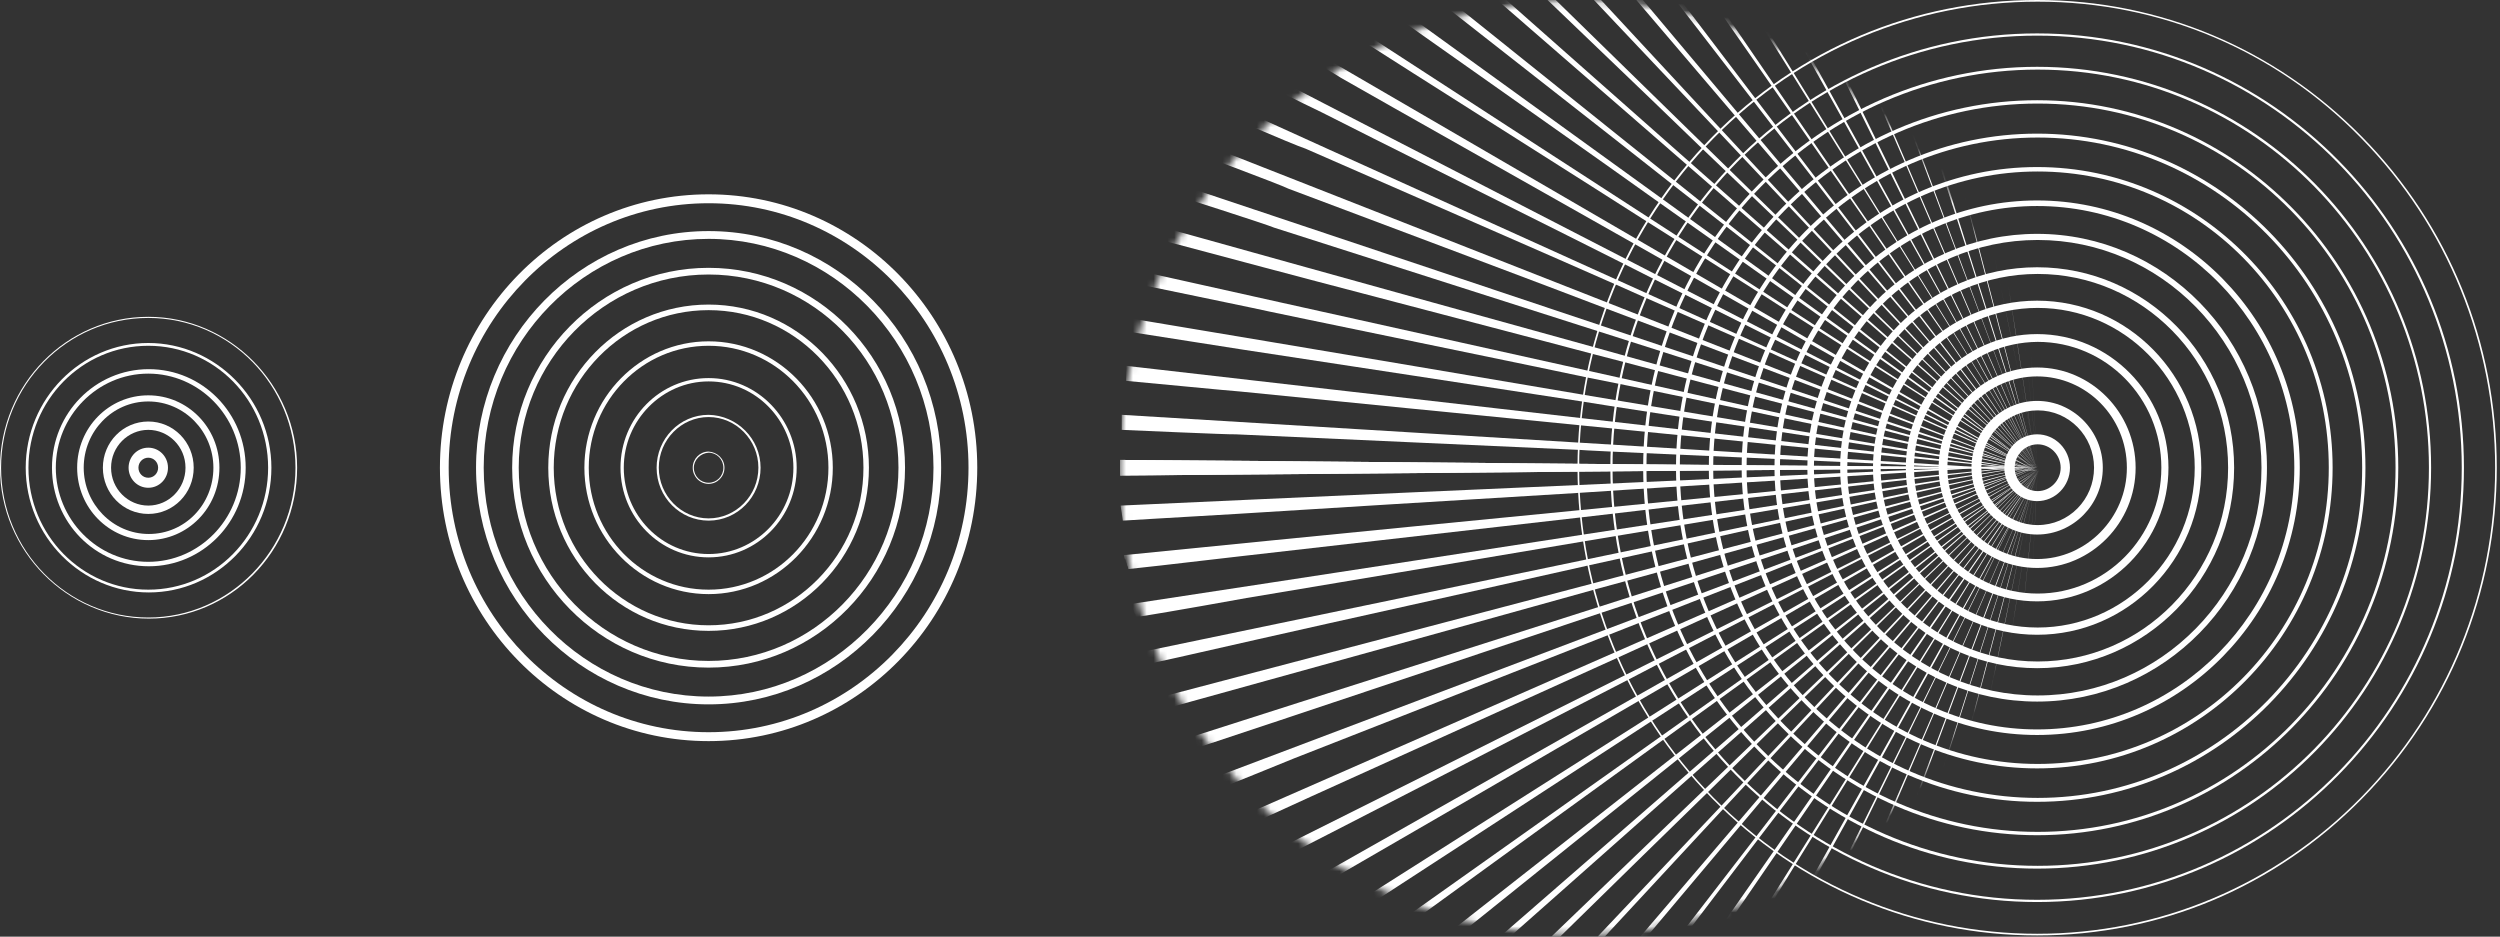 <svg width="363" height="136" viewBox="0 0 363 136" fill="none" xmlns="http://www.w3.org/2000/svg">
<rect x="0" y="0" width="363" height="136" fill="#333333" stroke="none"/>
<path d="M362.531 67.913C362.531 86.023 355.619 103.082 342.986 115.937C330.353 128.792 313.669 135.826 295.793 135.826C277.996 135.826 261.232 128.792 248.599 115.937C235.967 103.082 229.054 86.104 229.054 67.913C229.054 49.803 235.967 32.744 248.599 19.889C261.232 7.034 277.916 -3.05176e-05 295.793 -3.05176e-05C313.589 -3.05176e-05 330.353 7.034 342.986 19.889C355.619 32.744 362.531 49.803 362.531 67.913ZM229.293 67.913C229.293 86.023 236.205 103.001 248.758 115.776C261.311 128.55 278.075 135.584 295.793 135.584C313.51 135.584 330.274 128.55 342.827 115.776C355.38 103.001 362.292 85.942 362.292 67.913C362.292 49.884 355.38 32.825 342.827 20.05C330.353 7.276 313.669 0.243 295.872 0.243C278.075 0.243 261.391 7.276 248.838 20.05C236.284 32.825 229.293 49.803 229.293 67.913Z" fill="white"/>
<path d="M357.764 67.913C357.764 102.678 329.957 130.975 295.793 130.975C261.629 130.975 233.822 102.678 233.822 67.913C233.822 33.148 261.629 4.851 295.793 4.851C329.957 4.851 357.764 33.148 357.764 67.913ZM234.14 67.913C234.14 102.516 261.788 130.652 295.793 130.652C329.798 130.652 357.446 102.516 357.446 67.913C357.446 33.31 329.798 5.174 295.793 5.174C261.788 5.174 234.14 33.31 234.14 67.913Z" fill="white"/>
<path d="M352.997 67.913C352.997 100.01 327.334 126.124 295.792 126.124C264.251 126.124 238.588 100.01 238.588 67.913C238.588 35.816 264.251 9.702 295.792 9.702C327.334 9.702 352.997 35.816 352.997 67.913ZM239.065 67.913C239.065 99.767 264.569 125.72 295.872 125.72C327.175 125.72 352.679 99.767 352.679 67.913C352.679 36.059 327.175 10.106 295.872 10.106C264.569 10.106 239.065 36.059 239.065 67.913Z" fill="white"/>
<path d="M348.23 67.913C348.23 97.342 324.712 121.273 295.793 121.273C266.873 121.273 243.355 97.342 243.355 67.913C243.355 38.484 266.873 14.553 295.793 14.553C324.712 14.553 348.23 38.565 348.23 67.913ZM243.912 67.913C243.912 97.099 267.19 120.788 295.872 120.788C324.554 120.788 347.832 97.099 347.832 67.913C347.832 38.727 324.554 15.038 295.872 15.038C267.19 15.038 243.912 38.807 243.912 67.913Z" fill="white"/>
<path d="M343.463 67.913C343.463 94.674 322.09 116.423 295.792 116.423C269.494 116.423 248.122 94.674 248.122 67.913C248.122 41.152 269.494 19.404 295.792 19.404C322.09 19.404 343.463 41.233 343.463 67.913ZM248.758 67.913C248.758 94.351 269.892 115.857 295.872 115.857C321.852 115.857 342.986 94.351 342.986 67.913C342.986 41.476 321.852 19.97 295.872 19.97C269.892 19.97 248.758 41.476 248.758 67.913Z" fill="white"/>
<path d="M338.696 67.913C338.696 92.006 319.469 111.571 295.793 111.571C272.116 111.571 252.889 92.006 252.889 67.913C252.889 43.82 272.116 24.255 295.793 24.255C319.469 24.255 338.696 43.901 338.696 67.913ZM253.604 67.913C253.604 91.602 272.514 110.925 295.872 110.925C319.23 110.925 338.139 91.683 338.139 67.913C338.139 44.144 319.23 24.901 295.872 24.901C272.514 24.901 253.604 44.224 253.604 67.913Z" fill="white"/>
<path d="M333.929 67.913C333.929 89.257 316.847 106.721 295.793 106.721C274.739 106.721 257.657 89.338 257.657 67.913C257.657 46.488 274.739 29.106 295.793 29.106C316.847 29.106 333.929 46.569 333.929 67.913ZM258.451 67.913C258.451 88.853 275.215 105.912 295.793 105.912C316.371 105.912 333.135 88.853 333.135 67.913C333.135 46.973 316.371 29.914 295.793 29.914C275.215 29.914 258.451 46.973 258.451 67.913Z" fill="white"/>
<path d="M329.162 67.913C329.162 86.589 314.225 101.869 295.793 101.869C277.36 101.869 262.424 86.67 262.424 67.913C262.424 49.156 277.36 33.956 295.793 33.956C314.225 33.956 329.162 49.237 329.162 67.913ZM263.377 67.913C263.377 86.185 277.996 100.98 295.872 100.98C313.749 100.98 328.368 86.104 328.368 67.913C328.368 49.722 313.749 34.846 295.872 34.846C277.996 34.846 263.377 49.722 263.377 67.913Z" fill="white"/>
<path d="M324.395 67.913C324.395 83.921 311.603 97.019 295.793 97.019C279.982 97.019 267.19 84.002 267.19 67.913C267.19 51.824 279.982 38.807 295.793 38.807C311.603 38.807 324.395 51.905 324.395 67.913ZM268.223 67.913C268.223 83.436 280.618 96.048 295.872 96.048C311.126 96.048 323.521 83.436 323.521 67.913C323.521 52.39 311.126 39.778 295.872 39.778C280.618 39.778 268.223 52.39 268.223 67.913Z" fill="white"/>
<path d="M319.628 67.913C319.628 81.253 308.981 92.168 295.792 92.168C282.604 92.168 271.957 81.334 271.957 67.913C271.957 54.492 282.604 43.658 295.792 43.658C308.981 43.658 319.628 54.573 319.628 67.913ZM273.07 67.913C273.07 80.687 283.319 91.117 295.872 91.117C308.425 91.117 318.674 80.687 318.674 67.913C318.674 55.139 308.425 44.709 295.872 44.709C283.319 44.709 273.07 55.139 273.07 67.913Z" fill="white"/>
<path d="M314.861 67.913C314.861 78.585 306.359 87.317 295.793 87.317C285.226 87.317 276.724 78.666 276.724 67.913C276.724 57.241 285.226 48.509 295.793 48.509C306.359 48.509 314.861 57.241 314.861 67.913ZM277.916 67.913C277.916 77.938 285.941 86.185 295.872 86.185C305.724 86.185 313.828 78.019 313.828 67.913C313.828 57.807 305.803 49.641 295.872 49.641C285.941 49.722 277.916 57.888 277.916 67.913Z" fill="white"/>
<path d="M310.093 67.913C310.093 75.917 303.658 82.466 295.792 82.466C287.927 82.466 281.491 75.917 281.491 67.913C281.491 59.909 287.927 53.36 295.792 53.36C303.658 53.36 310.093 59.909 310.093 67.913ZM282.763 67.913C282.763 75.27 288.642 81.172 295.792 81.172C302.943 81.172 308.822 75.189 308.822 67.913C308.822 60.556 302.943 54.654 295.792 54.654C288.642 54.654 282.763 60.637 282.763 67.913Z" fill="white"/>
<path d="M305.327 67.913C305.327 73.249 301.036 77.615 295.793 77.615C290.549 77.615 286.258 73.249 286.258 67.913C286.258 62.577 290.549 58.211 295.793 58.211C301.036 58.211 305.327 62.577 305.327 67.913ZM287.689 67.913C287.689 72.521 291.343 76.24 295.872 76.24C300.401 76.24 304.055 72.521 304.055 67.913C304.055 63.305 300.401 59.586 295.872 59.586C291.343 59.586 287.689 63.305 287.689 67.913Z" fill="white"/>
<path d="M300.559 67.913C300.559 70.581 298.414 72.764 295.792 72.764C293.171 72.764 291.025 70.581 291.025 67.913C291.025 65.245 293.171 63.062 295.792 63.062C298.414 63.062 300.559 65.245 300.559 67.913ZM292.535 67.913C292.535 69.772 294.045 71.309 295.872 71.309C297.699 71.309 299.209 69.772 299.209 67.913C299.209 66.053 297.699 64.517 295.872 64.517C294.045 64.517 292.535 66.053 292.535 67.913Z" fill="white"/>
<mask id="mask0_1_13" style="mask-type:alpha" maskUnits="userSpaceOnUse" x="162" y="0" width="134" height="136">
<path d="M229.214 135.746C266.028 135.746 295.872 105.376 295.872 67.914C295.872 30.451 266.028 0.081 229.214 0.081C192.399 0.081 162.555 30.451 162.555 67.914C162.555 105.376 192.399 135.746 229.214 135.746Z" fill="white"/>
</mask>
<g mask="url(#mask0_1_13)">
<path d="M289.199 197.756C289.199 198.241 289.119 198.727 289.119 199.212C289.119 199.697 289.04 200.182 289.04 200.667C289.04 201.152 288.96 201.637 288.96 201.961C288.881 202.931 288.881 203.416 288.881 203.416C288.881 203.416 290.629 169.54 292.377 135.745C294.125 101.951 295.872 68.075 295.872 68.075C295.872 68.075 295.475 76.564 294.76 89.257C294.442 95.644 294.045 103.002 293.648 110.925C293.251 118.848 292.774 127.337 292.377 135.826C291.503 152.804 290.629 169.783 289.993 182.557C289.596 188.782 289.358 194.118 289.199 197.756Z" fill="white"/>
<path d="M282.525 197.352C282.445 197.837 282.366 198.322 282.366 198.727C282.286 199.212 282.207 199.697 282.207 200.101C282.128 200.586 282.048 200.99 282.048 201.395C281.969 202.284 281.889 202.769 281.889 202.769C281.889 202.769 285.385 169.055 288.881 135.341C292.377 101.627 295.872 67.913 295.872 67.913C295.872 67.913 294.998 76.322 293.727 89.015C293.092 95.321 292.297 102.678 291.503 110.601C290.708 118.525 289.834 126.933 288.96 135.341C287.212 152.319 285.464 169.298 284.193 181.991C283.399 188.621 282.843 193.957 282.525 197.352Z" fill="white"/>
<path d="M275.93 196.706C275.85 197.191 275.771 197.595 275.692 197.999C275.612 198.484 275.533 198.888 275.453 199.293C275.374 199.778 275.294 200.182 275.215 200.505C275.056 201.395 274.977 201.88 274.977 201.88C274.977 201.88 280.22 168.408 285.384 134.937C290.628 101.466 295.792 67.994 295.792 67.994C295.792 67.994 294.521 76.402 292.535 88.934C291.582 95.24 290.469 102.517 289.198 110.359C288.006 118.201 286.735 126.61 285.384 134.937C282.763 151.915 280.141 168.813 278.234 181.425C277.281 188.055 276.407 193.391 275.93 196.706Z" fill="white"/>
<path d="M269.415 195.654C269.336 196.14 269.177 196.544 269.098 196.867C269.018 197.352 268.859 197.757 268.78 198.08C268.7 198.484 268.541 198.888 268.462 199.212C268.303 200.02 268.144 200.505 268.144 200.505C268.144 200.505 275.056 167.357 281.968 134.209C288.881 101.061 295.793 67.913 295.793 67.913C295.793 67.913 294.045 76.241 291.503 88.611C290.231 94.836 288.722 102.112 287.133 109.874C285.544 117.635 283.796 125.963 282.127 134.29C278.632 151.107 275.136 168.004 272.593 180.455C271.163 187.165 270.051 192.501 269.415 195.654Z" fill="white"/>
<path d="M263.06 194.361C262.98 194.765 262.742 195.169 262.662 195.493C262.583 195.897 262.345 196.301 262.265 196.625C262.186 197.029 261.947 197.433 261.868 197.676C261.63 198.484 261.471 198.888 261.471 198.888C261.471 198.888 270.051 166.145 278.711 133.401C287.292 100.657 295.952 67.913 295.952 67.913C295.952 67.913 293.807 76.079 290.629 88.368C289.04 94.513 287.133 101.708 285.147 109.389C283.161 117.069 281.015 125.235 278.87 133.482C274.5 150.217 270.21 166.872 266.953 179.242C265.205 186.033 263.854 191.369 263.06 194.361Z" fill="white"/>
<path d="M256.783 192.663C256.624 193.067 256.465 193.391 256.306 193.795C256.147 194.199 255.989 194.523 255.83 194.846C255.671 195.25 255.512 195.574 255.432 195.897C255.194 196.625 254.956 197.029 254.956 197.029C254.956 197.029 265.205 164.77 275.454 132.512C285.703 100.253 295.952 67.994 295.952 67.994C295.952 67.994 293.41 76.079 289.596 88.206C287.689 94.27 285.465 101.304 283.081 108.904C280.698 116.503 278.155 124.588 275.613 132.673C270.448 149.166 265.205 165.74 261.391 177.868C259.325 184.578 257.657 189.833 256.783 192.663Z" fill="white"/>
<path d="M250.586 190.642C250.427 191.046 250.188 191.369 250.109 191.693C249.95 192.097 249.712 192.421 249.632 192.744C249.473 193.148 249.235 193.391 249.155 193.714C248.917 194.442 248.599 194.765 248.599 194.765C248.599 194.765 260.437 163.072 272.355 131.38C284.193 99.687 296.111 67.994 296.111 67.994C296.111 67.994 293.171 75.917 288.801 87.802C286.577 93.785 284.034 100.657 281.253 108.095C278.473 115.533 275.533 123.456 272.593 131.38C266.555 147.711 260.517 163.962 256.068 175.927C253.525 182.799 251.618 187.974 250.586 190.642Z" fill="white"/>
<path d="M244.547 188.378C244.389 188.701 244.15 189.025 243.991 189.348C243.832 189.672 243.594 189.995 243.435 190.318C243.276 190.642 243.038 190.965 242.879 191.208C242.561 191.855 242.323 192.178 242.323 192.178C242.323 192.178 255.75 161.132 269.177 130.167C282.604 99.121 296.031 68.156 296.031 68.156C296.031 68.156 292.694 75.917 287.689 87.559C285.226 93.381 282.286 100.172 279.188 107.448C276.089 114.725 272.752 122.486 269.415 130.329C262.583 146.337 255.671 162.426 250.665 174.149C247.805 180.697 245.58 185.872 244.547 188.378Z" fill="white"/>
<path d="M238.589 185.791C238.43 186.114 238.112 186.357 237.953 186.68C237.794 187.004 237.477 187.246 237.318 187.57C237.159 187.893 236.92 188.135 236.761 188.378C236.444 189.025 236.126 189.267 236.126 189.267C236.126 189.267 251.062 158.949 265.999 128.712C280.936 98.393 295.872 68.156 295.872 68.156C295.872 68.156 292.138 75.755 286.577 87.155C283.796 92.815 280.538 99.444 277.122 106.559C273.626 113.674 269.972 121.273 266.237 128.873C258.61 144.558 250.904 160.323 245.342 171.804C242.244 178.353 239.781 183.446 238.589 185.791Z" fill="white"/>
<path d="M232.868 182.961C232.709 183.285 232.392 183.446 232.233 183.77C232.074 184.093 231.756 184.255 231.597 184.578C231.438 184.902 231.12 185.063 231.041 185.306C230.723 185.872 230.405 186.114 230.405 186.114C230.405 186.114 246.852 156.604 263.298 127.175C279.744 97.746 296.19 68.237 296.19 68.237C296.19 68.237 292.138 75.594 286.02 86.751C283.001 92.33 279.426 98.797 275.612 105.67C271.799 112.623 267.747 119.98 263.616 127.418C255.194 142.779 246.693 158.141 240.575 169.379C236.761 175.766 234.06 180.778 232.868 182.961Z" fill="white"/>
<path d="M227.227 179.808C227.068 180.131 226.751 180.293 226.592 180.536C226.433 180.859 226.115 181.021 225.956 181.263C225.797 181.587 225.479 181.668 225.321 181.91C225.003 182.476 224.605 182.638 224.605 182.638C224.605 182.638 242.482 154.017 260.358 125.397C278.234 96.776 296.111 68.156 296.111 68.156C296.111 68.156 291.661 75.351 285.067 86.104C281.73 91.521 277.917 97.746 273.706 104.457C269.574 111.167 265.125 118.363 260.676 125.558C251.46 140.515 242.243 155.553 235.49 166.387C231.518 172.936 228.499 177.787 227.227 179.808Z" fill="white"/>
<path d="M221.825 176.332C221.666 176.574 221.268 176.736 221.11 176.978C220.951 177.221 220.553 177.383 220.395 177.625C220.236 177.868 219.918 178.029 219.759 178.191C219.441 178.676 219.044 178.838 219.044 178.838C219.044 178.838 238.271 151.188 257.577 123.537C276.804 95.887 296.031 68.237 296.111 68.237C296.111 68.237 291.344 75.19 284.193 85.619C280.618 90.793 276.486 96.938 271.958 103.406C267.508 109.955 262.741 116.908 257.974 123.861C247.964 138.413 238.032 152.966 230.803 163.477C226.353 169.783 223.096 174.472 221.825 176.332Z" fill="white"/>
<path d="M216.58 172.693C216.422 172.936 216.024 173.017 215.865 173.259C215.706 173.502 215.309 173.583 215.15 173.825C214.991 174.068 214.674 174.149 214.515 174.31C214.197 174.795 213.8 174.876 213.8 174.876C213.8 174.876 234.377 148.196 254.955 121.516C275.532 94.836 296.11 68.156 296.11 68.156C296.11 68.156 291.025 74.866 283.398 84.891C279.584 89.904 275.135 95.806 270.368 102.031C265.601 108.338 260.516 115.048 255.352 121.759C244.626 135.826 233.901 149.975 226.194 160.081C221.347 166.387 217.852 170.995 216.58 172.693Z" fill="white"/>
<path d="M211.496 168.732C211.337 168.974 210.94 168.974 210.781 169.217C210.622 169.459 210.225 169.459 210.066 169.621C209.907 169.864 209.589 169.864 209.43 170.025C209.112 170.43 208.715 170.51 208.715 170.51C208.715 170.51 230.564 144.881 252.413 119.333C274.262 93.785 296.11 68.156 296.11 68.156C296.11 68.156 290.708 74.624 282.604 84.245C278.552 89.096 273.785 94.674 268.78 100.738C263.695 106.801 258.292 113.269 252.89 119.656C241.449 133.239 230.008 146.822 221.824 156.604C216.501 162.749 212.767 167.196 211.496 168.732Z" fill="white"/>
<path d="M206.57 164.528C206.411 164.689 206.014 164.689 205.855 164.932C205.696 165.093 205.299 165.093 205.14 165.255C204.981 165.417 204.584 165.417 204.504 165.579C204.187 165.983 203.789 165.983 203.789 165.902C203.789 165.902 226.83 141.405 249.95 116.988C272.99 92.491 296.111 68.075 296.111 68.075C296.111 68.075 290.39 74.219 281.809 83.436C277.519 88.044 272.514 93.461 267.191 99.202C261.788 105.023 256.068 111.167 250.347 117.312C238.271 130.328 226.115 143.426 217.455 152.804C211.893 158.868 207.921 163.153 206.57 164.528Z" fill="white"/>
<path d="M201.962 160.081C201.803 160.243 201.406 160.243 201.247 160.323C201.088 160.485 200.691 160.485 200.532 160.566C200.373 160.728 200.055 160.728 199.896 160.809C199.578 161.132 199.181 161.051 199.181 161.051C199.181 161.051 223.414 137.767 247.646 114.482C271.878 91.198 296.11 67.913 296.11 67.913C296.11 67.913 290.072 73.815 281.094 82.547C276.566 86.913 271.322 92.087 265.76 97.585C260.12 103.082 254.081 108.984 248.123 114.886C235.331 127.337 222.619 139.869 213.482 148.762C207.444 154.745 203.233 158.868 201.962 160.081Z" fill="white"/>
<path d="M197.433 155.392C197.274 155.553 196.877 155.473 196.718 155.634C196.559 155.796 196.162 155.715 196.003 155.796C195.844 155.958 195.526 155.877 195.368 155.958C195.05 156.281 194.652 156.119 194.652 156.119C194.652 156.119 219.997 134.129 245.342 112.057C270.686 89.985 296.031 67.994 296.031 67.994C296.031 67.994 289.754 73.573 280.3 81.9C275.612 86.104 270.13 90.955 264.251 96.129C258.372 101.385 252.095 106.963 245.739 112.542C232.312 124.427 218.964 136.311 209.351 144.72C203.154 150.379 198.704 154.341 197.433 155.392Z" fill="white"/>
<path d="M193.223 150.541C193.064 150.702 192.666 150.541 192.508 150.702C192.349 150.864 191.951 150.702 191.872 150.864C191.713 151.026 191.395 150.864 191.236 150.945C190.919 151.188 190.521 151.026 190.521 151.026C190.521 151.026 216.899 130.329 243.276 109.631C269.654 88.934 296.031 68.237 296.031 68.237C296.031 68.237 289.516 73.492 279.664 81.334C274.739 85.296 269.018 89.823 262.9 94.755C256.783 99.687 250.188 104.942 243.673 110.197C229.69 121.435 215.628 132.673 205.696 140.677C199.102 145.852 194.414 149.571 193.223 150.541Z" fill="white"/>
<path d="M189.171 145.366C189.012 145.447 188.694 145.286 188.535 145.447C188.376 145.528 188.059 145.366 187.9 145.528C187.741 145.609 187.423 145.528 187.264 145.609C186.946 145.851 186.549 145.609 186.549 145.609C186.549 145.609 213.88 126.286 241.211 106.882C268.542 87.479 295.873 68.156 295.873 68.156C295.873 68.156 289.119 73.088 278.87 80.445C273.785 84.083 267.827 88.449 261.471 92.976C255.115 97.585 248.282 102.516 241.449 107.448C226.83 118.039 212.291 128.55 201.962 136.069C195.209 141.081 190.363 144.558 189.171 145.366Z" fill="white"/>
<path d="M185.436 140.03C185.277 140.111 184.96 139.95 184.801 140.03C184.642 140.111 184.324 139.95 184.165 140.03C184.006 140.111 183.688 139.95 183.609 140.03C183.291 140.192 182.973 139.95 182.973 139.95C182.973 139.95 211.258 122.001 239.542 104.053C267.826 86.104 296.11 68.156 296.11 68.156C296.11 68.156 289.119 72.683 278.552 79.555C273.308 82.951 267.191 86.993 260.596 91.198C254.002 95.483 246.931 100.091 239.939 104.619C224.764 114.482 209.669 124.346 198.943 131.299C191.554 135.988 186.549 139.303 185.436 140.03Z" fill="white"/>
<path d="M181.861 134.29C181.702 134.371 181.384 134.129 181.305 134.209C181.146 134.29 180.828 134.048 180.749 134.129C180.59 134.209 180.352 133.967 180.193 134.048C179.954 134.209 179.557 133.967 179.557 133.967C179.557 133.967 208.636 117.474 237.794 100.98C266.952 84.487 296.031 67.994 296.031 67.994C296.031 67.994 288.801 72.198 277.996 78.504C272.593 81.658 266.237 85.296 259.484 89.257C252.651 93.219 245.421 97.423 238.191 101.627C222.54 110.763 206.888 119.818 195.844 126.205C188.138 130.733 182.894 133.724 181.861 134.29Z" fill="white"/>
<path d="M178.604 128.469C178.445 128.55 178.207 128.227 178.048 128.307C177.889 128.388 177.65 128.065 177.492 128.146C177.333 128.227 177.094 127.984 177.015 127.984C176.777 128.146 176.459 127.822 176.459 127.822C176.459 127.822 206.332 112.865 236.205 97.908C266.079 82.951 295.952 67.994 295.952 67.994C295.952 67.994 288.563 71.794 277.36 77.534C271.799 80.364 265.284 83.76 258.372 87.317C251.38 90.955 243.912 94.755 236.523 98.636C220.395 106.963 204.266 115.291 192.905 121.112C184.96 125.154 179.557 127.984 178.604 128.469Z" fill="white"/>
<path d="M175.585 122.405C175.426 122.486 175.187 122.162 175.108 122.162C174.949 122.243 174.711 121.92 174.631 121.92C174.472 122.001 174.234 121.677 174.154 121.677C173.916 121.758 173.598 121.435 173.598 121.435C173.598 121.435 204.187 108.014 234.775 94.593C265.363 81.172 295.952 67.751 295.952 67.751C295.952 67.751 288.324 71.228 276.963 76.402C271.243 78.989 264.648 81.981 257.498 85.215C250.347 88.448 242.72 91.925 235.093 95.401C218.488 102.92 201.883 110.439 190.283 115.695C182.02 119.494 176.458 122.001 175.585 122.405Z" fill="white"/>
<path d="M172.883 116.099C172.804 116.18 172.486 115.776 172.407 115.776C172.327 115.857 172.009 115.452 171.93 115.452C171.85 115.533 171.612 115.129 171.533 115.21C171.294 115.291 171.056 114.886 171.056 114.886C171.056 114.886 202.28 103.083 233.504 91.279C264.728 79.475 295.952 67.671 295.952 67.671C295.952 67.671 288.166 70.743 276.566 75.27C270.766 77.534 263.933 80.202 256.703 83.113C249.394 85.943 241.608 89.015 233.822 92.087C216.819 98.797 199.817 105.427 187.899 110.116C179.398 113.593 173.678 115.857 172.883 116.099Z" fill="white"/>
<path d="M170.42 109.712C170.341 109.712 170.102 109.308 170.023 109.388C169.943 109.388 169.705 108.984 169.626 109.065C169.546 109.065 169.308 108.742 169.228 108.742C169.07 108.822 168.831 108.337 168.831 108.337C168.831 108.337 200.611 98.15 232.391 88.044C264.171 77.857 295.951 67.751 295.951 67.751C295.951 67.751 288.006 70.419 276.168 74.381C270.21 76.402 263.377 78.666 255.909 81.172C248.44 83.678 240.575 86.346 232.63 88.934C215.23 94.755 197.91 100.576 185.754 104.618C177.015 107.529 171.135 109.469 170.42 109.712Z" fill="white"/>
<path d="M168.355 103.163C168.275 103.163 168.116 102.759 168.037 102.759C167.957 102.759 167.798 102.355 167.719 102.355C167.64 102.355 167.481 101.951 167.401 102.031C167.242 102.112 167.004 101.627 167.004 101.627C167.004 101.627 199.261 93.138 231.518 84.649C263.774 76.16 296.031 67.671 296.031 67.671C296.031 67.671 288.007 69.934 275.93 73.249C269.892 74.947 262.9 76.888 255.432 78.99C247.884 81.092 239.86 83.355 231.756 85.538C214.038 90.47 196.321 95.402 184.006 98.797C174.87 101.304 168.911 103.002 168.355 103.163Z" fill="white"/>
<path d="M166.527 96.453C166.448 96.453 166.289 95.968 166.21 96.048C166.13 96.048 165.971 95.563 165.892 95.644C165.812 95.644 165.653 95.24 165.653 95.24C165.495 95.24 165.336 94.755 165.336 94.755C165.336 94.755 197.99 87.963 230.644 81.172C263.298 74.381 295.952 67.59 295.952 67.59C295.952 67.59 287.848 69.368 275.613 72.117C269.495 73.492 262.424 75.028 254.797 76.725C247.169 78.423 238.986 80.283 230.803 82.061C212.847 86.104 194.812 90.066 182.338 92.895C173.122 94.997 167.004 96.372 166.527 96.453Z" fill="white"/>
<path d="M165.018 89.581C164.938 89.581 164.859 89.096 164.779 89.096C164.7 89.096 164.62 88.611 164.541 88.611C164.462 88.611 164.382 88.206 164.303 88.206C164.223 88.206 164.064 87.721 164.064 87.721C164.064 87.721 197.036 82.709 229.929 77.615C262.9 72.602 295.793 67.509 295.793 67.509C295.793 67.509 287.609 68.883 275.295 70.985C269.177 72.036 261.947 73.249 254.32 74.543C246.613 75.836 238.35 77.211 230.087 78.585C211.814 81.657 193.62 84.73 180.987 86.832C171.612 88.53 165.336 89.581 165.018 89.581Z" fill="white"/>
<path d="M163.826 82.628C163.826 82.628 163.747 82.143 163.667 82.143C163.667 82.143 163.588 81.657 163.508 81.657C163.508 81.657 163.429 81.172 163.35 81.172C163.27 81.172 163.191 80.606 163.191 80.606C163.191 80.606 196.321 77.292 229.532 74.058C262.742 70.824 295.873 67.509 295.873 67.509C295.873 67.509 287.61 68.479 275.215 69.853C269.018 70.581 261.788 71.39 254.082 72.279C246.296 73.168 238.033 74.138 229.691 75.109C211.258 77.211 192.826 79.313 180.114 80.768C170.421 81.9 164.065 82.628 163.826 82.628Z" fill="white"/>
<path d="M163.032 75.594L162.952 75.028L162.873 74.462L162.793 73.977L162.714 73.411C162.714 73.411 196.004 71.875 229.293 70.419C262.583 68.883 295.873 67.428 295.873 67.428C295.873 67.428 287.53 67.913 275.136 68.722C268.939 69.126 261.63 69.53 253.923 70.015C246.137 70.5 237.794 70.985 229.452 71.551C210.861 72.683 192.269 73.815 179.478 74.624C169.547 75.189 163.191 75.594 163.032 75.594Z" fill="white"/>
<path d="M162.635 66.781C162.635 66.781 195.924 67.024 229.293 67.347C262.662 67.671 295.952 67.913 295.952 67.913C295.952 67.913 262.662 68.156 229.293 68.479C195.924 68.803 162.635 69.045 162.635 69.045V68.479V67.913V66.781V66.781Z" fill="white"/>
<path d="M289.119 -61.849C289.119 -62.334 289.119 -62.82 289.04 -63.305C289.04 -63.79 289.04 -64.275 288.96 -64.76C288.96 -65.245 288.96 -65.73 288.881 -66.053C288.801 -67.024 288.801 -67.509 288.801 -67.509C288.801 -67.509 290.549 -33.633 292.297 0.162C294.045 34.037 295.793 67.832 295.793 67.832C295.793 67.832 295.316 58.939 294.681 46.65C294.363 40.505 293.966 32.663 293.568 24.982C293.171 17.302 292.694 8.327 292.297 0.081C291.423 -16.331 290.549 -34.361 289.914 -46.65C289.596 -52.633 289.278 -58.292 289.119 -61.849Z" fill="white"/>
<path d="M282.366 -61.526C282.287 -62.011 282.286 -62.496 282.286 -62.901C282.207 -63.386 282.207 -63.871 282.207 -64.275C282.128 -64.76 282.128 -65.164 282.128 -65.569C282.048 -66.458 282.048 -67.024 282.048 -67.024C282.048 -67.024 285.465 -33.31 288.96 0.404C292.456 34.118 295.872 67.832 295.872 67.832C295.872 67.832 294.919 58.615 293.727 46.731C293.092 40.829 292.218 32.501 291.503 25.144C290.788 17.787 289.755 8.246 288.96 0.404C287.371 -15.361 285.306 -34.442 284.114 -46.246C283.319 -52.067 282.684 -58.05 282.366 -61.526Z" fill="white"/>
<path d="M275.692 -60.798C275.612 -61.283 275.612 -61.688 275.533 -62.092C275.454 -62.577 275.454 -62.981 275.374 -63.386C275.295 -63.871 275.295 -64.275 275.215 -64.598C275.056 -65.488 275.056 -65.973 275.056 -65.973C275.056 -65.973 280.221 -32.501 285.385 0.97C290.549 34.442 295.713 67.913 295.713 67.913C295.713 67.913 294.204 58.292 292.456 46.973C291.582 41.314 290.231 32.582 289.119 25.548C288.007 18.514 286.418 8.489 285.305 0.97C282.922 -14.149 279.823 -34.118 278.075 -45.518C277.201 -51.177 276.248 -57.483 275.692 -60.798Z" fill="white"/>
<path d="M269.097 -59.747C269.018 -60.232 269.018 -60.636 268.938 -61.041C268.859 -61.526 268.859 -61.93 268.78 -62.334C268.7 -62.739 268.7 -63.143 268.621 -63.547C268.462 -64.356 268.462 -64.841 268.462 -64.841C268.462 -64.841 275.294 -31.693 282.207 1.536C289.039 34.684 295.952 67.913 295.952 67.913C295.952 67.913 293.886 58.05 291.661 47.216C290.549 41.799 288.642 32.744 287.212 25.953C285.782 19.161 283.637 8.813 282.127 1.617C279.108 -12.855 274.738 -33.714 272.514 -44.547C271.163 -49.964 269.812 -56.594 269.097 -59.747Z" fill="white"/>
<path d="M262.583 -58.373C262.503 -58.777 262.424 -59.181 262.344 -59.586C262.185 -59.99 262.185 -60.394 262.106 -60.798C262.026 -61.203 261.947 -61.607 261.868 -61.93C261.629 -62.739 261.629 -63.224 261.629 -63.224C261.629 -63.224 270.13 -30.48 278.632 2.345C287.133 35.089 295.634 67.913 295.634 67.913C295.634 67.913 292.933 57.726 290.231 47.458C288.881 42.284 286.418 32.906 284.749 26.438C283.081 19.97 280.221 9.298 278.393 2.426C274.818 -11.319 269.098 -32.986 266.396 -43.335C265.125 -48.428 263.298 -55.301 262.583 -58.373Z" fill="white"/>
<path d="M256.147 -56.594C255.989 -56.998 255.989 -57.403 255.909 -57.726C255.75 -58.13 255.75 -58.535 255.671 -58.858C255.512 -59.262 255.512 -59.666 255.432 -59.909C255.194 -60.637 255.194 -61.122 255.194 -61.122C255.194 -61.122 265.364 -28.863 275.454 3.477C285.623 35.735 295.714 68.075 295.714 68.075C295.714 68.075 292.377 57.645 289.278 47.943C287.769 43.093 284.67 33.391 282.684 27.246C280.698 21.102 277.281 9.944 275.215 3.396C271.084 -9.621 263.934 -32.016 260.835 -41.799C259.325 -46.65 257.021 -53.764 256.147 -56.594Z" fill="white"/>
<path d="M249.871 -54.573C249.712 -54.977 249.712 -55.381 249.553 -55.705C249.394 -56.109 249.394 -56.513 249.314 -56.837C249.155 -57.241 249.155 -57.564 249.076 -57.888C248.838 -58.615 248.758 -59.02 248.758 -59.02C248.758 -59.02 260.517 -27.327 272.276 4.447C284.034 36.22 295.793 67.913 295.793 67.913C295.793 67.913 291.82 57.322 288.404 48.105C286.656 43.497 282.922 33.552 280.777 27.812C278.632 22.072 274.341 10.672 272.037 4.528C267.429 -7.761 258.769 -30.723 255.353 -39.939C253.605 -44.467 250.903 -51.905 249.871 -54.573Z" fill="white"/>
<path d="M243.753 -52.148C243.594 -52.471 243.594 -52.875 243.435 -53.199C243.276 -53.522 243.276 -53.926 243.117 -54.249C242.958 -54.573 242.958 -54.977 242.879 -55.22C242.561 -55.867 242.561 -56.352 242.561 -56.352C242.561 -56.352 255.829 -25.306 269.177 5.821C282.445 36.867 295.793 67.994 295.793 67.994C295.793 67.994 291.105 57.241 287.371 48.59C285.544 44.305 281.095 34.118 278.791 28.701C276.486 23.285 271.402 11.723 268.939 5.902C264.013 -5.579 253.764 -29.186 250.03 -37.837C248.123 -42.122 244.786 -49.641 243.753 -52.148Z" fill="white"/>
<path d="M237.715 -49.48C237.556 -49.803 237.556 -50.207 237.397 -50.45C237.238 -50.773 237.238 -51.177 237.079 -51.42C236.92 -51.743 236.92 -52.067 236.762 -52.39C236.444 -53.037 236.444 -53.441 236.444 -53.441C236.444 -53.441 251.222 -23.042 266.079 7.276C280.856 37.676 295.714 67.994 295.714 67.994C295.714 67.994 290.311 57.16 286.339 49.075C284.352 45.033 279.188 34.684 276.725 29.672C274.262 24.659 268.383 12.855 265.761 7.438C260.438 -3.315 248.6 -27.327 244.627 -35.331C242.72 -39.454 238.907 -47.135 237.715 -49.48Z" fill="white"/>
<path d="M231.915 -46.569C231.756 -46.892 231.756 -47.296 231.597 -47.539C231.438 -47.862 231.438 -48.267 231.279 -48.509C231.121 -48.832 231.121 -49.156 230.962 -49.398C230.644 -49.964 230.644 -50.369 230.644 -50.369C230.644 -50.369 246.931 -20.778 263.218 8.813C279.506 38.404 295.793 67.994 295.793 67.994C295.793 67.994 289.675 57.08 285.544 49.561C283.478 45.842 277.599 35.331 274.977 30.642C272.355 25.953 265.681 13.987 262.901 8.975C257.339 -1.051 243.753 -25.305 239.622 -32.824C237.477 -36.543 233.107 -44.386 231.915 -46.569Z" fill="white"/>
<path d="M226.274 -43.254C226.115 -43.578 226.115 -43.901 225.956 -44.143C225.797 -44.467 225.797 -44.79 225.638 -45.033C225.479 -45.356 225.479 -45.68 225.32 -45.841C225.003 -46.407 225.003 -46.812 225.003 -46.812C225.003 -46.812 242.72 -18.11 260.437 10.591C278.155 39.293 295.872 67.994 295.872 67.994C295.872 67.994 289.039 57.079 284.749 50.126C282.604 46.65 276.01 36.139 273.308 31.774C270.607 27.408 263.059 15.361 260.199 10.753C254.479 1.536 239.065 -22.961 234.775 -29.914C232.471 -33.391 227.466 -41.233 226.274 -43.254Z" fill="white"/>
<path d="M220.792 -39.777C220.633 -40.02 220.633 -40.424 220.474 -40.667C220.315 -40.909 220.315 -41.313 220.156 -41.556C219.997 -41.799 219.997 -42.122 219.839 -42.365C219.521 -42.85 219.521 -43.254 219.521 -43.254C219.521 -43.254 238.589 -15.442 257.657 12.37C276.725 40.182 295.793 67.994 295.793 67.994C295.793 67.994 288.166 57.08 283.796 50.693C281.571 47.539 274.183 36.948 271.481 32.906C268.7 28.944 260.279 16.817 257.339 12.613C251.46 4.124 234.298 -20.454 229.929 -26.842C227.625 -29.995 222.063 -37.918 220.792 -39.777Z" fill="white"/>
<path d="M215.468 -35.978C215.31 -36.22 215.309 -36.624 215.151 -36.786C214.992 -37.029 214.992 -37.433 214.833 -37.595C214.674 -37.837 214.674 -38.16 214.515 -38.322C214.197 -38.807 214.197 -39.212 214.197 -39.212C214.197 -39.212 234.616 -12.37 254.955 14.391C275.294 41.152 295.713 67.994 295.713 67.994C295.713 67.994 287.291 57.16 282.842 51.339C280.618 48.429 272.434 37.837 269.653 34.199C266.873 30.561 257.498 18.515 254.558 14.634C248.599 6.872 229.611 -17.625 225.161 -23.446C222.937 -26.276 216.74 -34.28 215.468 -35.978Z" fill="white"/>
<path d="M210.384 -31.854C210.225 -32.097 210.225 -32.42 210.066 -32.663C209.907 -32.905 209.907 -33.229 209.748 -33.471C209.589 -33.714 209.589 -34.037 209.43 -34.199C209.112 -34.603 209.112 -35.007 209.112 -35.007C209.112 -35.007 230.802 -9.217 252.413 16.493C274.103 42.284 295.713 67.994 295.713 67.994C295.713 67.994 286.576 57.322 282.048 51.986C279.823 49.318 270.845 38.889 267.985 35.574C265.125 32.259 254.955 20.293 251.936 16.817C245.977 9.783 225.082 -14.633 220.633 -19.889C218.408 -22.476 211.655 -30.318 210.384 -31.854Z" fill="white"/>
<path d="M205.458 -27.57C205.299 -27.731 205.299 -28.136 205.14 -28.297C204.981 -28.459 204.981 -28.863 204.822 -29.025C204.663 -29.186 204.663 -29.591 204.504 -29.672C204.186 -30.076 204.186 -30.48 204.186 -30.48C204.186 -30.48 227.068 -5.821 249.95 18.838C272.831 43.497 295.713 68.156 295.713 68.156C295.713 68.156 285.782 57.645 281.333 52.875C279.108 50.531 269.336 40.182 266.555 37.19C263.774 34.199 252.572 22.395 249.632 19.242C243.673 12.936 220.871 -11.157 216.422 -15.927C214.118 -18.353 206.729 -26.195 205.458 -27.57Z" fill="white"/>
<path d="M200.77 -22.961C200.611 -23.123 200.611 -23.527 200.452 -23.689C200.293 -23.85 200.293 -24.255 200.135 -24.416C199.976 -24.578 199.976 -24.901 199.817 -25.063C199.499 -25.386 199.499 -25.791 199.499 -25.791C199.499 -25.791 223.493 -2.345 247.566 21.183C271.64 44.709 295.634 68.156 295.634 68.156C295.634 68.156 284.908 57.888 280.538 53.603C278.314 51.501 267.747 41.314 264.966 38.646C262.265 35.978 250.109 24.416 247.169 21.587C241.369 15.927 216.581 -7.761 212.211 -11.966C210.066 -14.068 202.041 -21.748 200.77 -22.961Z" fill="white"/>
<path d="M196.321 -18.191C196.162 -18.353 196.162 -18.757 196.004 -18.838C195.845 -19 195.845 -19.404 195.686 -19.485C195.527 -19.646 195.527 -19.97 195.447 -20.131C195.13 -20.455 195.13 -20.859 195.13 -20.859C195.13 -20.859 220.236 1.374 245.422 23.608C270.607 45.841 295.714 68.075 295.714 68.075C295.714 68.075 284.193 58.05 279.903 54.33C277.758 52.471 266.317 42.526 263.616 40.182C260.914 37.837 247.885 26.518 245.024 24.012C239.304 19 212.609 -4.123 208.398 -7.842C206.173 -9.621 197.513 -17.059 196.321 -18.191Z" fill="white"/>
<path d="M192.031 -13.178C191.872 -13.34 191.872 -13.663 191.713 -13.825C191.554 -13.987 191.554 -14.31 191.395 -14.472C191.236 -14.634 191.236 -14.957 191.157 -15.038C190.839 -15.28 190.839 -15.685 190.839 -15.685C190.839 -15.685 216.978 5.255 243.197 26.276C269.415 47.297 295.554 68.237 295.554 68.237C295.554 68.237 283.24 58.615 279.108 55.301C277.043 53.684 264.728 44.063 262.185 41.961C259.643 39.859 245.58 28.944 242.799 26.761C237.317 22.395 208.636 6.02731e-05 204.504 -3.315C202.518 -4.932 193.223 -12.208 192.031 -13.178Z" fill="white"/>
<path d="M188.059 -7.842C187.9 -7.923 187.9 -8.327 187.82 -8.489C187.661 -8.57 187.661 -8.974 187.582 -9.136C187.423 -9.217 187.423 -9.621 187.343 -9.702C187.026 -9.944 187.105 -10.349 187.105 -10.349C187.105 -10.349 214.277 9.298 241.449 28.944C268.621 48.59 295.793 68.237 295.793 68.237C295.793 68.237 282.684 59.02 278.711 56.19C276.725 54.735 263.616 45.518 261.153 43.739C258.69 41.961 243.753 31.45 241.052 29.51C235.808 25.71 205.22 4.204 201.247 1.374C199.182 2.81902e-05 189.171 -7.034 188.059 -7.842Z" fill="white"/>
<path d="M184.324 -2.425C184.166 -2.506 184.245 -2.91 184.086 -2.991C183.927 -3.072 184.007 -3.476 183.848 -3.557C183.689 -3.638 183.768 -4.042 183.609 -4.123C183.292 -4.285 183.371 -4.77 183.371 -4.77C183.371 -4.77 211.417 13.502 239.542 31.693C267.668 49.884 295.714 68.156 295.714 68.156C295.714 68.156 281.81 59.343 278.076 56.918C276.169 55.705 262.265 46.892 259.882 45.356C257.578 43.82 241.687 33.795 239.145 32.178C234.14 28.944 201.645 8.408 197.91 5.983C196.004 5.013 185.357 -1.698 184.324 -2.425Z" fill="white"/>
<path d="M180.829 3.315C180.67 3.234 180.749 2.83 180.59 2.749C180.431 2.668 180.511 2.264 180.352 2.183C180.193 2.102 180.272 1.698 180.113 1.698C179.875 1.536 179.875 1.132 179.875 1.132C179.875 1.132 208.795 17.949 237.715 34.765C266.635 51.582 295.555 68.398 295.555 68.398C295.555 68.398 280.856 60.152 277.361 58.13C275.613 57.16 260.835 48.833 258.69 47.539C256.465 46.246 239.701 36.786 237.318 35.412C232.63 32.744 198.228 13.34 194.732 11.319C193.064 10.187 181.782 3.881 180.829 3.315Z" fill="white"/>
<path d="M177.571 9.217C177.412 9.136 177.491 8.732 177.333 8.651C177.174 8.57 177.253 8.166 177.094 8.085C176.935 8.004 177.015 7.6 176.935 7.6C176.697 7.438 176.697 7.034 176.776 7.034C176.776 7.034 206.491 22.395 236.205 37.675C265.92 52.956 295.634 68.317 295.634 68.317C295.634 68.317 280.221 60.636 276.963 58.939C275.374 58.13 259.802 50.369 257.736 49.318C255.67 48.267 237.953 39.454 235.808 38.322C231.518 36.139 195.209 18.029 191.951 16.331C190.362 15.604 178.524 9.702 177.571 9.217Z" fill="white"/>
<path d="M174.631 15.281C174.472 15.2 174.552 14.796 174.472 14.715C174.313 14.634 174.393 14.229 174.313 14.149C174.155 14.068 174.234 13.664 174.155 13.664C173.916 13.583 173.996 13.098 173.996 13.098C173.996 13.098 204.425 26.923 234.855 40.667C265.284 54.411 295.713 68.237 295.713 68.237C295.713 68.237 279.585 61.203 276.645 59.828C275.136 59.181 258.848 52.067 257.021 51.177C255.194 50.369 236.523 42.203 234.616 41.314C230.644 39.535 192.508 22.88 189.568 21.587C187.979 21.102 175.505 15.685 174.631 15.281Z" fill="white"/>
<path d="M172.01 21.587C171.931 21.506 171.931 21.102 171.851 21.102C171.772 21.021 171.772 20.616 171.692 20.616C171.613 20.536 171.613 20.131 171.533 20.131C171.295 20.051 171.375 19.566 171.375 19.566C171.375 19.566 202.44 31.774 233.505 43.982C264.57 56.19 295.635 68.398 295.635 68.398C295.635 68.398 278.791 62.011 276.169 61.041C274.819 60.556 257.737 54.088 256.068 53.441C254.4 52.794 234.935 45.437 233.187 44.79C229.691 43.416 189.728 28.378 187.106 27.408C185.834 26.761 172.725 21.91 172.01 21.587Z" fill="white"/>
<path d="M169.626 28.055C169.547 28.055 169.547 27.569 169.467 27.569C169.388 27.569 169.388 27.084 169.308 27.084C169.229 27.084 169.229 26.599 169.149 26.599C168.991 26.518 168.991 26.033 168.991 26.033C168.991 26.033 200.612 36.624 232.312 47.216C263.934 57.807 295.634 68.398 295.634 68.398C295.634 68.398 278.076 62.819 275.772 62.092C274.659 61.688 256.783 56.028 255.353 55.543C253.923 55.058 233.584 48.59 232.074 48.105C228.976 47.135 187.344 33.795 185.04 33.067C183.927 32.582 170.341 28.216 169.626 28.055Z" fill="white"/>
<path d="M167.64 34.603C167.561 34.603 167.64 34.118 167.561 34.118C167.481 34.118 167.561 33.633 167.481 33.633C167.402 33.633 167.402 33.148 167.402 33.148C167.243 33.067 167.322 32.582 167.322 32.582C167.322 32.582 199.42 41.556 231.597 50.45C263.695 59.424 295.873 68.317 295.873 68.317C295.873 68.317 277.679 63.547 275.772 63.062C274.818 62.82 256.227 57.969 255.035 57.645C253.844 57.322 232.71 51.743 231.359 51.42C228.737 50.692 185.437 39.374 183.451 38.808C182.338 38.484 168.196 34.765 167.64 34.603Z" fill="white"/>
<path d="M165.892 41.395C165.813 41.395 165.892 40.91 165.813 40.91C165.733 40.91 165.813 40.425 165.733 40.425C165.654 40.425 165.733 39.939 165.654 39.939C165.495 39.939 165.574 39.373 165.574 39.373C165.574 39.373 198.149 46.65 230.644 53.845C263.139 61.041 295.714 68.317 295.714 68.317C295.714 68.317 276.963 64.437 275.374 64.113C274.58 63.952 255.353 59.99 254.4 59.747C253.446 59.505 231.518 54.977 230.485 54.816C228.419 54.331 183.45 45.114 181.861 44.709C181.067 44.548 166.369 41.476 165.892 41.395Z" fill="white"/>
<path d="M164.541 48.267C164.461 48.267 164.541 47.782 164.461 47.782C164.382 47.782 164.461 47.297 164.382 47.297C164.303 47.297 164.382 46.812 164.303 46.812C164.223 46.812 164.223 46.246 164.223 46.246C164.223 46.246 197.115 51.743 229.928 57.322C262.821 62.82 295.634 68.398 295.634 68.398C295.634 68.398 276.248 65.488 275.056 65.245C274.421 65.164 254.637 62.092 253.843 62.011C253.048 61.93 230.485 58.454 229.69 58.292C228.101 58.05 181.702 50.935 180.51 50.773C180.113 50.692 164.938 48.348 164.541 48.267Z" fill="white"/>
<path d="M163.508 55.301V54.735V54.169V53.684C163.429 53.684 163.508 53.118 163.508 53.118C163.508 53.118 196.639 56.918 229.69 60.718C262.741 64.518 295.872 68.318 295.872 68.318C295.872 68.318 276.01 66.377 275.215 66.296C274.818 66.216 254.399 64.275 253.922 64.194C253.446 64.114 230.167 61.85 229.611 61.769C228.578 61.688 180.749 56.918 179.954 56.837C179.478 56.837 163.747 55.301 163.508 55.301Z" fill="white"/>
<path d="M162.873 62.415V61.849V61.283V60.798V60.232C162.873 60.232 196.162 62.254 229.373 64.275C262.583 66.296 295.872 68.317 295.872 68.398C295.872 68.398 275.533 67.509 275.136 67.428C274.898 67.428 254.002 66.458 253.764 66.458C253.525 66.458 229.611 65.407 229.373 65.326C228.816 65.326 179.796 63.062 179.398 63.062C179.081 63.143 163.032 62.415 162.873 62.415Z" fill="white"/>
<path d="M162.635 66.781C162.635 66.781 195.924 67.024 229.293 67.347C262.583 67.59 295.952 67.913 295.952 67.913L229.293 68.479L162.635 69.045V68.479V67.913V66.781V66.781Z" fill="white"/>
</g>
<path d="M141.898 67.913C141.898 89.823 124.419 107.61 102.888 107.61C81.357 107.61 63.878 89.823 63.878 67.913C63.878 46.003 81.357 28.216 102.888 28.216C124.419 28.216 141.898 46.003 141.898 67.913ZM65.149 67.913C65.149 89.096 82.072 106.316 102.888 106.316C123.704 106.316 140.627 89.096 140.627 67.913C140.627 46.731 123.704 29.51 102.888 29.51C82.072 29.51 65.149 46.731 65.149 67.913Z" fill="white"/>
<path d="M136.654 67.913C136.654 86.832 121.479 102.274 102.888 102.274C84.296 102.274 69.121 86.832 69.121 67.913C69.121 48.995 84.296 33.552 102.888 33.552C121.559 33.552 136.654 48.995 136.654 67.913ZM70.234 67.913C70.234 86.266 84.932 101.142 102.888 101.142C120.844 101.142 135.542 86.185 135.542 67.913C135.542 49.641 120.844 34.684 102.888 34.684C84.932 34.684 70.234 49.56 70.234 67.913Z" fill="white"/>
<path d="M131.411 67.913C131.411 83.921 118.619 96.938 102.888 96.938C87.157 96.938 74.365 83.921 74.365 67.913C74.365 51.905 87.157 38.889 102.888 38.889C118.619 38.889 131.411 51.905 131.411 67.913ZM75.319 67.913C75.319 83.355 87.713 95.968 102.888 95.968C118.063 95.968 130.457 83.355 130.457 67.913C130.457 52.471 118.142 39.859 102.888 39.859C87.633 39.859 75.319 52.471 75.319 67.913Z" fill="white"/>
<path d="M126.167 67.913C126.167 81.01 115.759 91.602 102.888 91.602C90.017 91.602 79.609 81.01 79.609 67.913C79.609 54.816 90.017 44.224 102.888 44.224C115.759 44.224 126.167 54.896 126.167 67.913ZM80.403 67.913C80.403 80.525 90.494 90.793 102.888 90.793C115.282 90.793 125.372 80.525 125.372 67.913C125.372 55.301 115.282 45.033 102.888 45.033C90.494 45.033 80.403 55.301 80.403 67.913Z" fill="white"/>
<path d="M120.923 67.913C120.923 78.019 112.819 86.266 102.888 86.266C92.957 86.266 84.853 78.019 84.853 67.913C84.853 57.807 92.957 49.56 102.888 49.56C112.819 49.56 120.923 57.807 120.923 67.913ZM85.488 67.913C85.488 77.696 93.274 85.619 102.888 85.619C112.501 85.619 120.288 77.696 120.288 67.913C120.288 58.13 112.501 50.207 102.888 50.207C93.274 50.207 85.488 58.13 85.488 67.913Z" fill="white"/>
<path d="M115.679 67.913C115.679 75.109 109.959 80.93 102.888 80.93C95.817 80.93 90.096 75.109 90.096 67.913C90.096 60.718 95.817 54.897 102.888 54.897C109.959 54.897 115.679 60.799 115.679 67.913ZM90.573 67.913C90.573 74.785 96.055 80.445 102.888 80.445C109.641 80.445 115.202 74.866 115.202 67.913C115.202 61.041 109.72 55.382 102.888 55.382C96.134 55.382 90.573 61.041 90.573 67.913Z" fill="white"/>
<path d="M110.436 67.913C110.436 72.117 107.099 75.594 102.888 75.594C98.757 75.594 95.34 72.198 95.34 67.913C95.34 63.709 98.677 60.233 102.888 60.233C107.02 60.313 110.436 63.709 110.436 67.913ZM95.658 67.913C95.658 71.956 98.916 75.27 102.888 75.27C106.861 75.27 110.118 71.956 110.118 67.913C110.118 63.871 106.861 60.556 102.888 60.556C98.916 60.556 95.658 63.871 95.658 67.913Z" fill="white"/>
<path d="M105.192 67.913C105.192 69.207 104.159 70.258 102.888 70.258C101.617 70.258 100.584 69.207 100.584 67.913C100.584 66.62 101.617 65.569 102.888 65.569C104.159 65.65 105.192 66.62 105.192 67.913ZM100.743 67.913C100.743 69.126 101.696 70.096 102.888 70.096C104.08 70.096 105.033 69.126 105.033 67.913C105.033 66.701 104.08 65.73 102.888 65.73C101.696 65.811 100.743 66.781 100.743 67.913Z" fill="white"/>
<path d="M43.142 67.913C43.142 80.04 33.449 89.823 21.61 89.823C9.772 89.823 0 80.04 0 67.913C0 55.786 9.693 46.003 21.531 46.003C33.369 46.003 43.142 55.867 43.142 67.913ZM0.159 67.913C0.159 79.959 9.772 89.661 21.531 89.661C33.29 89.661 42.903 79.879 42.903 67.913C42.903 55.947 33.369 46.165 21.531 46.165C9.693 46.165 0.159 55.947 0.159 67.913Z" fill="white"/>
<path d="M39.407 67.913C39.407 77.938 31.383 86.023 21.61 86.023C11.838 86.023 3.734 77.938 3.734 67.913C3.734 57.888 11.759 49.803 21.531 49.803C31.303 49.803 39.407 57.968 39.407 67.913ZM4.131 67.913C4.131 77.696 11.918 85.619 21.531 85.619C31.145 85.619 38.931 77.696 38.931 67.913C38.931 58.13 31.145 50.207 21.531 50.207C11.918 50.207 4.131 58.13 4.131 67.913Z" fill="white"/>
<path d="M35.673 67.913C35.673 75.836 29.396 82.223 21.61 82.223C13.824 82.223 7.547 75.836 7.547 67.913C7.547 59.99 13.824 53.603 21.61 53.603C29.396 53.603 35.673 59.99 35.673 67.913ZM8.103 67.913C8.103 75.432 14.142 81.577 21.53 81.577C28.919 81.577 34.958 75.432 34.958 67.913C34.958 60.394 28.919 54.25 21.53 54.25C14.142 54.25 8.103 60.394 8.103 67.913Z" fill="white"/>
<path d="M31.859 67.913C31.859 73.734 27.251 78.424 21.53 78.424C15.81 78.424 11.202 73.734 11.202 67.913C11.202 62.092 15.81 57.403 21.53 57.403C27.251 57.403 31.859 62.092 31.859 67.913ZM12.155 67.913C12.155 73.168 16.366 77.534 21.61 77.534C26.854 77.534 30.985 73.249 30.985 67.913C30.985 62.658 26.774 58.292 21.53 58.292C16.287 58.292 12.155 62.658 12.155 67.913Z" fill="white"/>
<path d="M28.125 67.913C28.125 71.632 25.186 74.624 21.531 74.624C17.876 74.624 14.937 71.632 14.937 67.913C14.937 64.194 17.876 61.203 21.531 61.203C25.186 61.203 28.125 64.194 28.125 67.913ZM16.128 67.913C16.128 70.986 18.591 73.411 21.531 73.411C24.55 73.411 26.934 70.905 26.934 67.913C26.934 64.841 24.471 62.416 21.531 62.416C18.591 62.416 16.128 64.841 16.128 67.913Z" fill="white"/>
<path d="M24.391 67.913C24.391 69.53 23.12 70.824 21.531 70.824C19.942 70.824 18.671 69.53 18.671 67.913C18.671 66.296 19.942 65.003 21.531 65.003C23.12 65.003 24.391 66.296 24.391 67.913ZM20.101 67.913C20.101 68.722 20.736 69.368 21.531 69.368C22.325 69.368 22.961 68.722 22.961 67.913C22.961 67.105 22.325 66.458 21.531 66.458C20.736 66.458 20.101 67.105 20.101 67.913Z" fill="white"/>
</svg>

